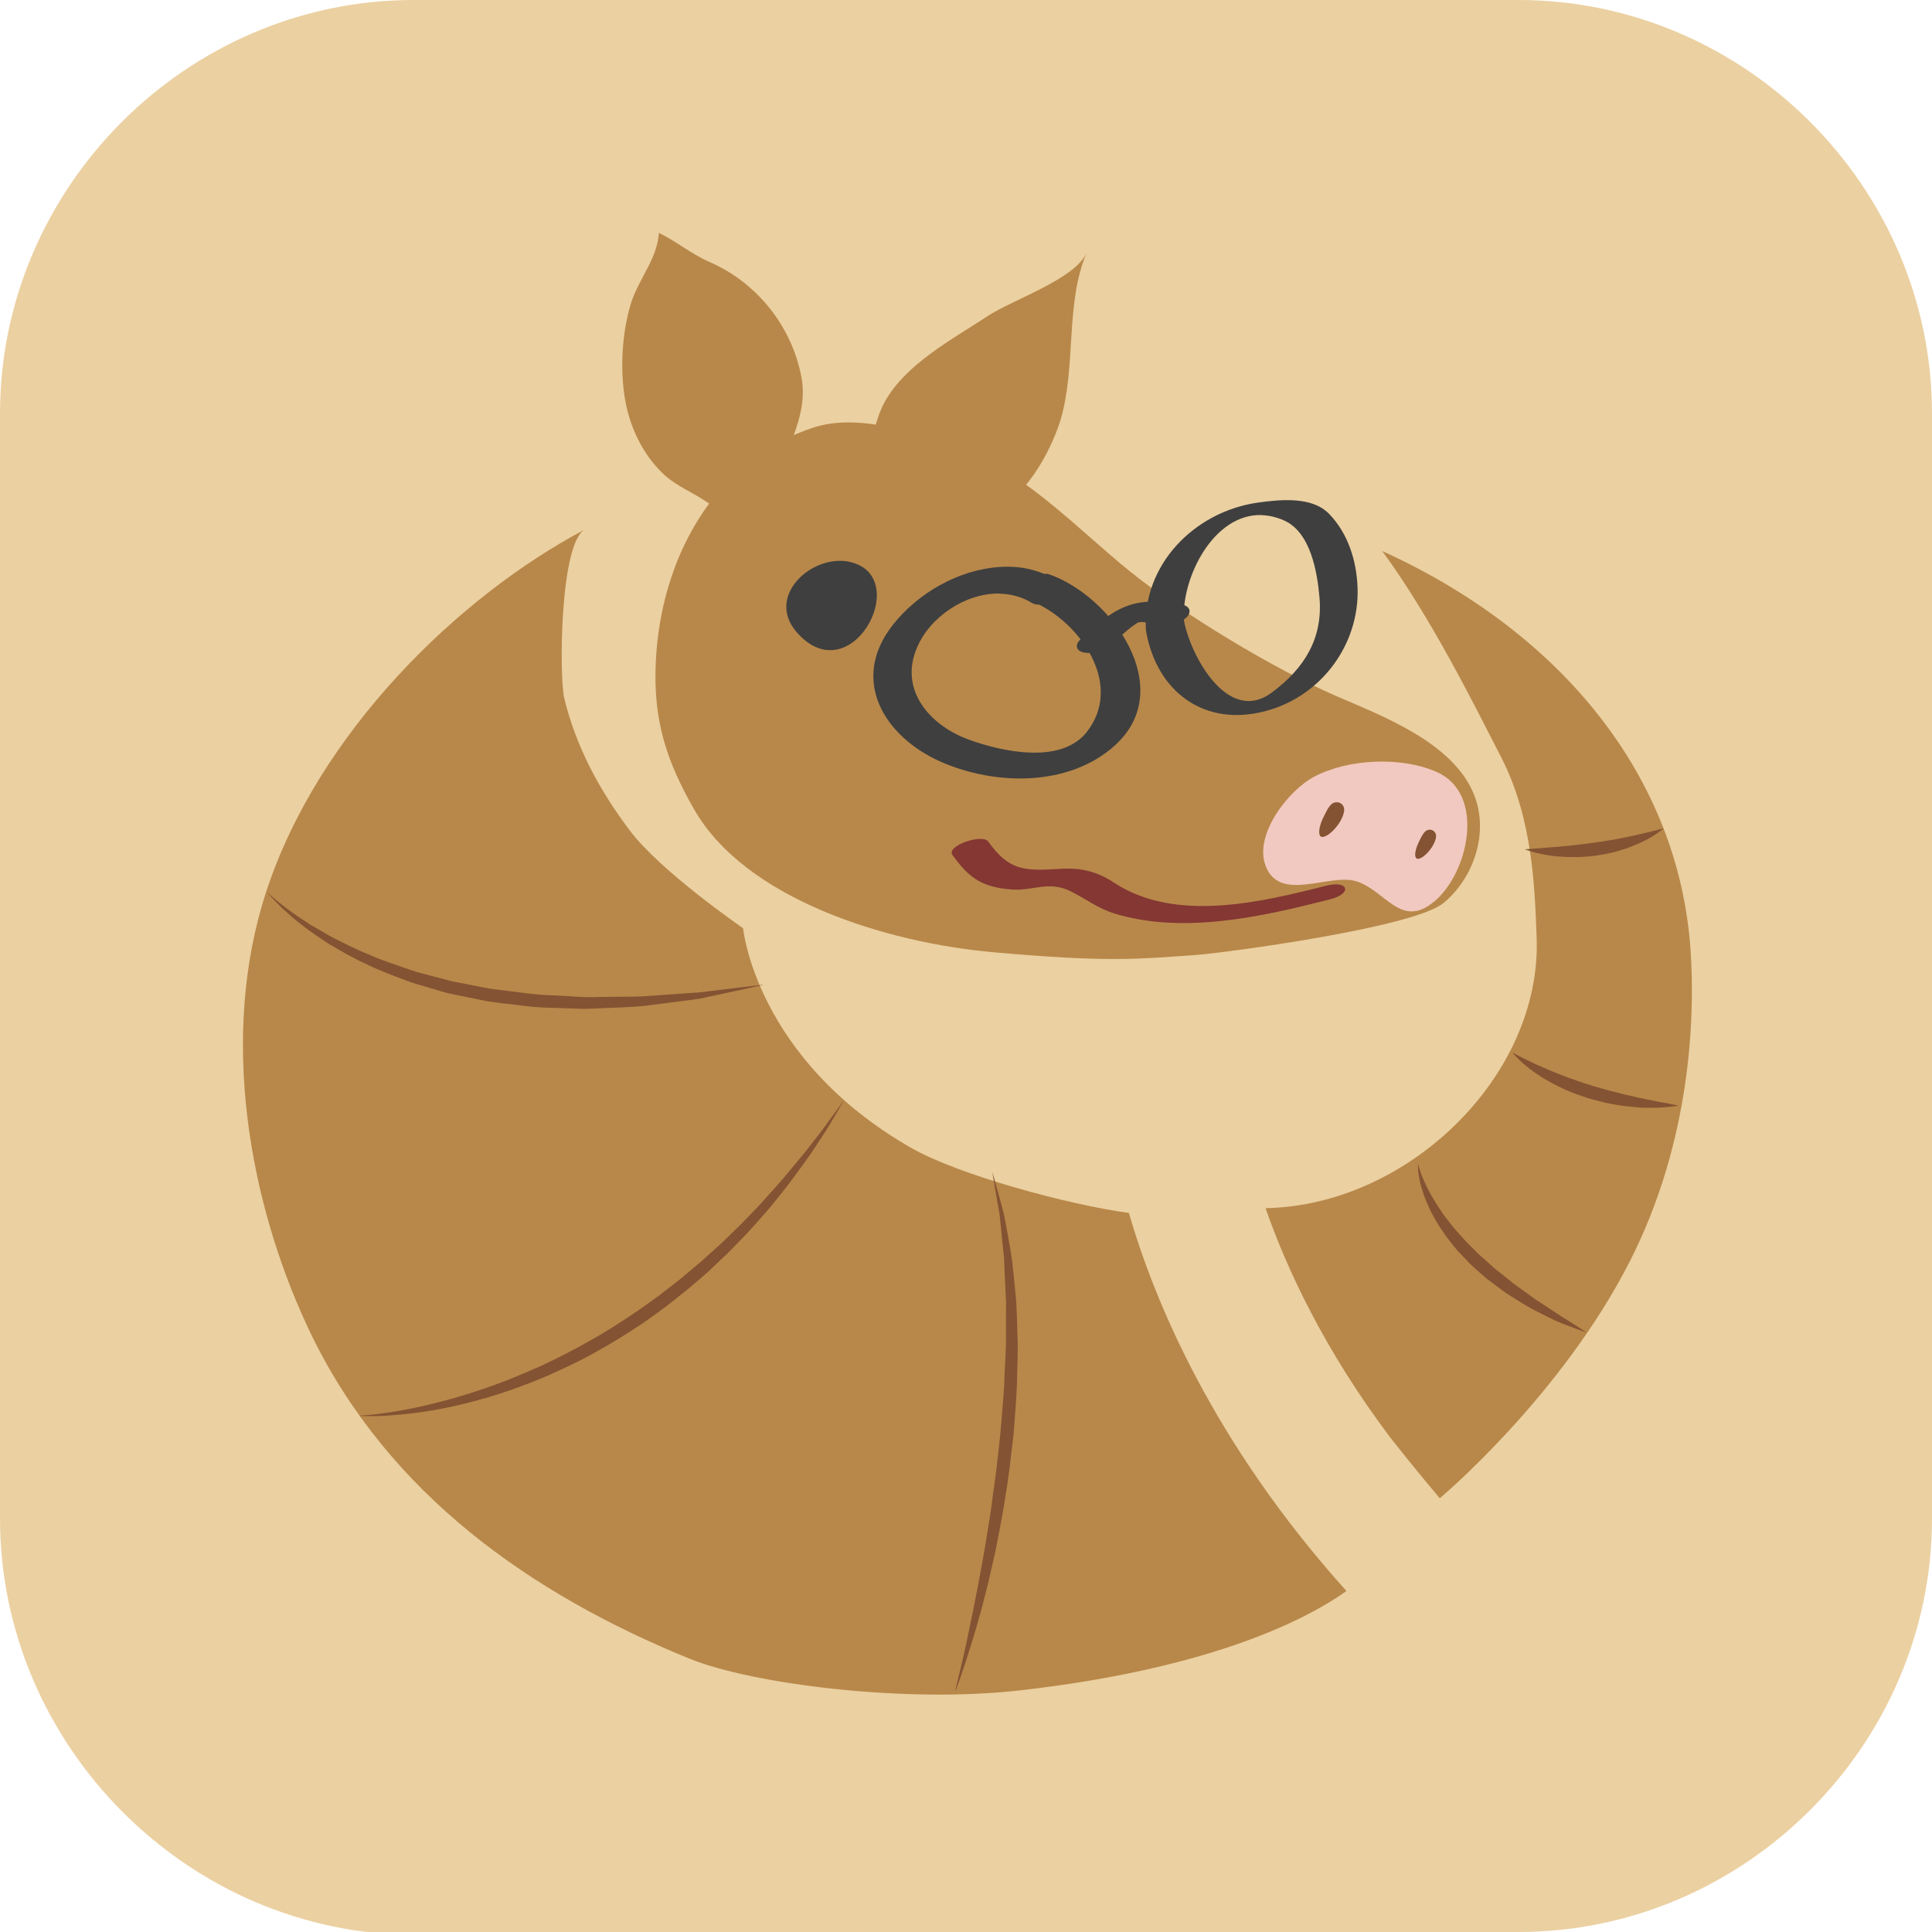 <?xml version="1.0" encoding="UTF-8" standalone="no"?>
<svg
   id="_图层_1"
   version="1.1"
   viewBox="0 0 64 64" width="64" height="64"
   sodipodi:docname="space.fips.Fips.svg"
   xml:space="preserve"
   inkscape:version="1.4 (e7c3feb100, 2024-10-09)"
   xmlns:inkscape="http://www.inkscape.org/namespaces/inkscape"
   xmlns:sodipodi="http://sodipodi.sourceforge.net/DTD/sodipodi-0.dtd"
   xmlns="http://www.w3.org/2000/svg"
   xmlns:svg="http://www.w3.org/2000/svg"><sodipodi:namedview
     id="namedview26"
     pagecolor="#505050"
     bordercolor="#eeeeee"
     borderopacity="1"
     inkscape:showpageshadow="0"
     inkscape:pageopacity="0"
     inkscape:pagecheckerboard="0"
     inkscape:deskcolor="#505050"
     inkscape:zoom="10.6875"
     inkscape:cx="32"
     inkscape:cy="32"
     inkscape:window-width="1920"
     inkscape:window-height="939"
     inkscape:window-x="0"
     inkscape:window-y="34"
     inkscape:window-maximized="1"
     inkscape:current-layer="_图层_1" /><!-- Generator: Adobe Illustrator 29.0.1, SVG Export Plug-In . SVG Version: 2.1.0 Build 192)  --><defs
     id="defs6"><style
       id="style1">
      .st0 {
        fill-opacity: .5;
      }

      .st0, .st1, .st2, .st3, .st4, .st5, .st6, .st7 {
        fill: #fff;
      }

      .st8 {
        fill: #133c9a;
      }

      .st2, .st9 {
        display: none;
      }

      .st3 {
        fill-opacity: .2;
      }

      .st4 {
        fill-opacity: .9;
      }

      .st10 {
        fill: #3370ff;
      }

      .st11 {
        fill: url(#_未命名的渐变_3);
      }

      .st12 {
        fill: url(#_未命名的渐变);
      }

      .st5 {
        fill-opacity: .3;
      }

      .st6 {
        fill-opacity: 0;
      }

      .st7 {
        fill-opacity: .7;
      }

      .st13 {
        fill: #00d6b9;
      }

      .st14 {
        fill: url(#_未命名的渐变_2);
      }
    </style><radialGradient
       id="_未命名的渐变"
       data-name="未命名的渐变"
       cx="123.9"
       cy="-40.2"
       fx="123.9"
       fy="-40.2"
       r="59.4"
       gradientTransform="translate(-26.8 25.5) scale(.6 -.7)"
       gradientUnits="userSpaceOnUse"><stop
         offset="0"
         stop-color="#db202e"
         id="stop1" /><stop
         offset="1"
         stop-color="#e01b24"
         id="stop2" /></radialGradient><radialGradient
       id="_未命名的渐变_2"
       data-name="未命名的渐变 2"
       cx="67.6"
       cy="26.8"
       fx="67.6"
       fy="26.8"
       r="105.2"
       gradientTransform="translate(-26.6 25.3) scale(.6 -.7)"
       gradientUnits="userSpaceOnUse"><stop
         offset="0"
         stop-color="#ffb648"
         id="stop3" /><stop
         offset="1"
         stop-color="#ff7800"
         stop-opacity="0"
         id="stop4" /></radialGradient><radialGradient
       id="_未命名的渐变_3"
       data-name="未命名的渐变 3"
       cx="61.7"
       cy="18.6"
       fx="61.7"
       fy="18.6"
       r="68"
       gradientTransform="translate(-26.8 25.8) scale(.6 -.7)"
       gradientUnits="userSpaceOnUse"><stop
         offset="0"
         stop-color="#c64600"
         id="stop5" /><stop
         offset="1"
         stop-color="#a51d2d"
         id="stop6" /></radialGradient></defs><path
     class="st1"
     d="M 47.5,64.1 H 13.8 C 6.2,64.1 0,57.8 0,50.3 V 13.7 C 0,6.2 6.2,0 13.7,0 H 50.3 C 57.8,0 64,6.2 64,13.7 V 50.3 C 64,57.8 57.8,64 50.3,64 h -2.9 0.1 z"
     id="path6"
     style="fill:#ebd0a1;fill-opacity:1"
     sodipodi:nodetypes="cssssssssccc" /><g
     id="g39"
     transform="matrix(4,0,0,4.012,0.047,-0.029)"><path
       style="fill:#ebd0a1"
       d="M 16,8 C 16,12.418 12.418,16 8,16 3.582,16 4.5000012e-8,12.418 4.5000012e-8,8 4.5000012e-8,3.582 3.582,2.5e-7 8,2.5e-7 12.418,2.5e-7 16,3.582 16,8"
       id="path1-2" /><path
       style="fill:#b8884a"
       d="m 13.99,7.869 c -0.094,-1.462 -1.089,-2.649 -2.555,-3.312 0.408,0.553 0.767,1.28 0.986,1.704 0.261,0.508 0.277,1.072 0.293,1.487 0.044,1.134 -1.057,2.212 -2.245,2.235 0.172,0.492 0.482,1.164 1.033,1.894 0.221,0.28 0.41,0.501 0.41,0.501 0,0 0.995,-0.831 1.567,-1.943 0.517,-1.004 0.545,-2.036 0.511,-2.566"
       id="path2" /><path
       style="fill:#845333"
       d="m 11.73,9.609 c 0,0 0.001,0.008 0.005,0.022 0.004,0.014 0.011,0.036 0.02,0.062 0.009,0.026 0.023,0.057 0.039,0.092 0.007,0.018 0.018,0.035 0.028,0.055 0.01,0.019 0.02,0.039 0.033,0.059 0.012,0.02 0.024,0.041 0.038,0.063 0.014,0.021 0.029,0.042 0.044,0.065 0.014,0.023 0.033,0.044 0.05,0.066 0.018,0.022 0.034,0.046 0.054,0.067 0.04,0.043 0.078,0.09 0.123,0.133 0.022,0.022 0.044,0.044 0.066,0.066 0.023,0.022 0.047,0.041 0.07,0.062 l 0.07,0.063 c 0.025,0.019 0.049,0.039 0.074,0.058 0.024,0.019 0.049,0.038 0.072,0.058 0.024,0.019 0.049,0.035 0.073,0.053 0.049,0.033 0.093,0.07 0.14,0.099 0.046,0.029 0.089,0.058 0.129,0.085 0.039,0.027 0.077,0.05 0.11,0.07 0.033,0.021 0.062,0.039 0.086,0.054 0.047,0.031 0.074,0.049 0.074,0.049 0,0 -0.031,-0.01 -0.084,-0.03 -0.026,-0.01 -0.059,-0.022 -0.095,-0.036 -0.037,-0.014 -0.079,-0.03 -0.121,-0.053 -0.044,-0.021 -0.091,-0.044 -0.14,-0.07 -0.05,-0.025 -0.099,-0.057 -0.151,-0.089 -0.026,-0.016 -0.053,-0.032 -0.079,-0.05 -0.026,-0.018 -0.051,-0.037 -0.077,-0.057 -0.026,-0.019 -0.052,-0.039 -0.078,-0.058 l -0.074,-0.064 c -0.024,-0.022 -0.049,-0.043 -0.072,-0.066 -0.023,-0.024 -0.045,-0.047 -0.067,-0.071 -0.047,-0.045 -0.083,-0.098 -0.122,-0.146 -0.036,-0.05 -0.069,-0.1 -0.097,-0.149 -0.013,-0.025 -0.026,-0.049 -0.039,-0.072 -0.011,-0.024 -0.021,-0.048 -0.031,-0.071 -0.02,-0.045 -0.033,-0.089 -0.044,-0.127 -0.011,-0.039 -0.017,-0.073 -0.021,-0.101 -0.004,-0.028 -0.005,-0.051 -0.005,-0.066 -3.26e-4,-0.015 2.71e-4,-0.023 2.71e-4,-0.023"
       id="path3" /><path
       style="fill:#845333"
       d="m 12.515,8.698 c 0,0 0.02,0.012 0.056,0.03 0.036,0.018 0.087,0.044 0.149,0.072 0.031,0.014 0.065,0.028 0.1,0.044 0.036,0.015 0.074,0.03 0.113,0.045 0.039,0.016 0.081,0.028 0.122,0.044 0.041,0.015 0.085,0.027 0.127,0.041 0.043,0.012 0.086,0.025 0.129,0.037 0.043,0.009 0.085,0.022 0.126,0.032 0.041,0.008 0.081,0.018 0.119,0.027 0.038,0.009 0.074,0.014 0.108,0.022 0.034,0.006 0.064,0.014 0.092,0.018 0.028,0.004 0.052,0.009 0.071,0.013 0.04,0.008 0.063,0.014 0.063,0.014 0,0 -0.023,0.004 -0.063,0.008 -0.04,0.004 -0.099,0.011 -0.169,0.009 -0.035,-7.031e-4 -0.073,6.094e-4 -0.113,-0.004 -0.04,-0.004 -0.082,-0.007 -0.126,-0.013 -0.043,-0.008 -0.088,-0.014 -0.133,-0.024 -0.045,-0.012 -0.09,-0.023 -0.136,-0.035 -0.044,-0.016 -0.089,-0.029 -0.132,-0.046 -0.043,-0.017 -0.085,-0.035 -0.124,-0.055 -0.04,-0.018 -0.077,-0.04 -0.112,-0.06 -0.035,-0.02 -0.066,-0.042 -0.095,-0.062 -0.057,-0.041 -0.101,-0.08 -0.13,-0.109 -0.029,-0.029 -0.043,-0.048 -0.043,-0.048"
       id="path4" /><path
       style="fill:#845333"
       d="m 12.614,7.02 c 0,0 0.074,-0.005 0.185,-0.014 0.027,-0.002 0.057,-0.005 0.088,-0.007 0.031,-0.003 0.064,-0.006 0.098,-0.009 0.067,-0.008 0.139,-0.015 0.21,-0.026 0.036,-0.004 0.071,-0.01 0.106,-0.016 0.035,-0.005 0.069,-0.011 0.102,-0.018 0.066,-0.013 0.129,-0.025 0.182,-0.039 0.027,-0.006 0.051,-0.012 0.073,-0.017 0.021,-0.006 0.041,-0.011 0.057,-0.015 0.032,-0.008 0.051,-0.011 0.051,-0.011 0,0 -0.015,0.012 -0.042,0.031 -0.027,0.019 -0.066,0.046 -0.117,0.07 -0.013,0.007 -0.026,0.013 -0.04,0.02 -0.014,0.006 -0.029,0.012 -0.044,0.018 -0.03,0.012 -0.062,0.026 -0.096,0.035 -0.034,0.01 -0.069,0.022 -0.106,0.029 -0.036,0.008 -0.074,0.015 -0.111,0.02 -0.037,0.006 -0.075,0.009 -0.112,0.011 -0.037,0.004 -0.074,0.001 -0.109,0.002 -0.071,-0.002 -0.137,-0.007 -0.192,-0.017 -0.112,-0.018 -0.182,-0.048 -0.182,-0.048"
       id="path5" /><path
       style="fill:#b8884a"
       d="M 8.165,4.203 C 8.453,4.197 8.698,3.717 8.771,3.475 8.902,3.038 8.809,2.514 8.986,2.098 8.884,2.315 8.371,2.483 8.171,2.615 7.879,2.807 7.485,3.013 7.312,3.331 7.237,3.468 7.168,3.761 7.204,3.883"
       id="path6-6" /><path
       style="fill:#b8884a"
       d="M 5.419,5.48 C 5.456,4.637 5.887,3.818 6.716,3.54 7.118,3.406 7.637,3.601 8.015,3.745 8.499,3.93 8.942,4.401 9.346,4.725 c 0.44,0.354 1.198,0.808 1.705,1.028 0.392,0.169 0.973,0.387 1.145,0.816 0.125,0.312 -0.001,0.686 -0.253,0.894 C 11.694,7.668 10.12,7.876 9.896,7.892 9.404,7.927 9.163,7.954 8.218,7.87 7.321,7.791 6.158,7.429 5.735,6.687 5.508,6.291 5.397,5.954 5.419,5.48"
       id="path7" /><path
       style="fill:#f2c9c0"
       d="m 11.864,7.453 c 0.291,-0.242 0.427,-0.89 0.026,-1.07 -0.292,-0.131 -0.732,-0.112 -1.016,0.036 -0.21,0.109 -0.503,0.475 -0.405,0.736 0.116,0.31 0.529,0.059 0.753,0.129 0.24,0.076 0.368,0.395 0.641,0.169"
       id="path8" /><path
       style="fill:#3f3f3f"
       d="M 7.033,4.648 C 6.719,4.573 6.324,4.926 6.585,5.226 c 0.44,0.504 0.946,-0.414 0.478,-0.569 -0.01,-0.003 -0.02,-0.006 -0.03,-0.008"
       id="path9" /><path
       style="fill:#b8884a"
       d="M 6.385,4.239 C 6.374,3.856 6.697,3.525 6.627,3.131 6.551,2.708 6.26,2.343 5.87,2.173 5.715,2.106 5.59,2 5.445,1.93 5.43,2.152 5.273,2.313 5.211,2.52 5.141,2.754 5.124,3.037 5.16,3.277 5.196,3.515 5.301,3.747 5.477,3.916 5.596,4.03 5.749,4.08 5.878,4.178 5.971,4.248 6.055,4.353 6.122,4.444"
       id="path10" /><path
       style="fill:#3f3f3f"
       d="M 8.264,4.689 C 7.927,4.711 7.59,4.904 7.383,5.166 7.021,5.624 7.314,6.093 7.782,6.298 8.23,6.494 8.836,6.504 9.216,6.167 9.752,5.692 9.185,4.916 8.664,4.745 c -0.007,-0.002 -0.018,0.002 -0.026,0.001 -0.075,-0.029 -0.151,-0.05 -0.23,-0.056 -0.048,-0.004 -0.096,-0.005 -0.144,-0.001 z m 7.5e-4,0.22 c 0.093,0.002 0.185,0.025 0.268,0.076 0.017,0.011 0.039,0.014 0.063,0.015 0.37,0.19 0.689,0.679 0.391,1.053 C 8.773,6.321 8.284,6.213 8.014,6.115 7.691,5.999 7.43,5.706 7.583,5.353 7.692,5.098 7.985,4.904 8.265,4.908 Z"
       id="path11" /><path
       style="fill:#3f3f3f"
       d="M 9.781,5.002 C 9.638,4.976 9.493,4.957 9.351,5.001 c -0.165,0.051 -0.29,0.172 -0.415,0.286 -0.048,0.044 -0.037,0.095 0.029,0.108 0.072,0.014 0.168,-0.01 0.223,-0.06 0.071,-0.064 0.14,-0.136 0.222,-0.186 0.03,-0.018 0.138,0.012 0.178,0.02 0.074,0.013 0.165,-0.01 0.222,-0.06 0.049,-0.043 0.036,-0.096 -0.029,-0.108 v 0"
       id="path12" /><path
       style="fill:#3f3f3f"
       d="M 10.714,4.139 C 10.606,4.131 10.493,4.145 10.399,4.158 9.877,4.235 9.446,4.673 9.478,5.211 9.565,5.721 9.962,6.01 10.463,5.88 10.93,5.76 11.248,5.328 11.231,4.859 11.223,4.638 11.153,4.415 10.999,4.254 10.926,4.177 10.823,4.147 10.714,4.139 Z m -0.274,0.122 c 0.057,0.002 0.117,0.015 0.179,0.042 0.224,0.096 0.279,0.43 0.297,0.641 0.028,0.338 -0.128,0.584 -0.396,0.782 C 10.151,5.998 9.84,5.403 9.793,5.127 9.772,4.776 10.039,4.245 10.44,4.26 Z"
       id="path13" /><path
       style="fill:#843733"
       d="m 7.876,7.066 c 0.136,0.191 0.248,0.269 0.496,0.286 0.172,0.012 0.302,-0.075 0.482,0.014 0.131,0.065 0.227,0.143 0.37,0.186 0.571,0.171 1.219,0.023 1.779,-0.119 C 11.189,7.386 11.158,7.274 10.973,7.32 10.426,7.458 9.722,7.628 9.214,7.295 9.072,7.202 8.941,7.171 8.772,7.181 8.468,7.2 8.345,7.197 8.172,6.955 8.125,6.889 7.822,6.99 7.876,7.066 v 0"
       id="path14" /><path
       style="fill:#845333"
       d="m 11.002,6.888 c 0.051,-0.037 0.113,-0.125 0.118,-0.189 0.004,-0.052 -0.046,-0.082 -0.091,-0.061 -0.037,0.017 -0.067,0.091 -0.085,0.126 -0.036,0.072 -0.064,0.215 0.058,0.125"
       id="path15" /><path
       style="fill:#845333"
       d="m 11.782,7.074 c 0.043,-0.032 0.095,-0.105 0.099,-0.159 0.003,-0.044 -0.039,-0.069 -0.076,-0.052 -0.031,0.014 -0.057,0.077 -0.071,0.106 -0.03,0.06 -0.054,0.181 0.049,0.105"
       id="path16" /><path
       style="fill:#b8884a"
       d="M 9.337,10.022 C 8.841,9.956 7.926,9.709 7.534,9.485 6.246,8.75 6.142,7.671 6.142,7.671 c 0,0 -0.684,-0.468 -0.94,-0.809 C 4.955,6.535 4.76,6.177 4.662,5.776 4.618,5.598 4.624,4.489 4.832,4.379 3.78,4.934 2.624,6.06 2.194,7.366 1.796,8.574 2.063,9.945 2.525,10.94 c 0.015,0.032 0.03,0.063 0.045,0.095 0.641,1.308 1.81,2.132 3.127,2.667 0.52,0.211 1.788,0.371 2.742,0.262 1.502,-0.171 2.315,-0.548 2.7,-0.82 C 10.035,11.92 9.549,10.751 9.337,10.022"
       id="path17" /><path
       style="fill:#845333"
       d="m 2.194,7.366 c 0,0 0.012,0.012 0.036,0.034 0.023,0.022 0.06,0.05 0.106,0.088 0.047,0.036 0.105,0.079 0.175,0.123 0.017,0.011 0.035,0.023 0.053,0.035 0.019,0.011 0.039,0.022 0.059,0.033 0.041,0.022 0.081,0.049 0.126,0.072 0.091,0.045 0.188,0.096 0.295,0.138 0.105,0.048 0.222,0.083 0.341,0.126 0.059,0.022 0.122,0.034 0.185,0.052 0.031,0.008 0.063,0.017 0.095,0.025 0.032,0.009 0.063,0.018 0.096,0.023 0.065,0.013 0.13,0.025 0.196,0.038 l 0.099,0.019 0.1,0.012 c 0.134,0.016 0.267,0.038 0.4,0.041 0.133,0.004 0.263,0.021 0.389,0.014 0.126,-0.003 0.249,-2.17e-4 0.365,-0.005 0.116,-0.008 0.226,-0.016 0.327,-0.023 0.051,-0.003 0.099,-0.007 0.146,-0.01 0.046,-0.006 0.09,-0.011 0.131,-0.016 0.082,-0.01 0.154,-0.019 0.213,-0.026 0.118,-0.014 0.186,-0.021 0.186,-0.021 0,0 -0.066,0.016 -0.183,0.041 -0.058,0.013 -0.129,0.028 -0.211,0.045 -0.041,0.009 -0.084,0.018 -0.13,0.028 -0.046,0.008 -0.095,0.013 -0.146,0.02 -0.102,0.013 -0.212,0.027 -0.329,0.042 -0.117,0.01 -0.241,0.014 -0.37,0.019 -0.032,0.001 -0.065,0.003 -0.097,0.004 -0.033,0.001 -0.066,-0.001 -0.099,-0.002 -0.066,-0.002 -0.133,-0.005 -0.201,-0.007 -0.135,-0.001 -0.272,-0.023 -0.408,-0.038 L 4.038,8.277 3.937,8.257 C 3.87,8.243 3.803,8.229 3.736,8.216 3.67,8.204 3.606,8.18 3.542,8.163 3.479,8.143 3.414,8.128 3.354,8.104 3.233,8.058 3.116,8.016 3.011,7.962 2.902,7.914 2.806,7.855 2.717,7.804 2.673,7.777 2.633,7.748 2.594,7.722 c -0.019,-0.013 -0.038,-0.026 -0.056,-0.039 -0.017,-0.014 -0.034,-0.027 -0.051,-0.04 -0.067,-0.05 -0.121,-0.1 -0.165,-0.14 -0.043,-0.042 -0.076,-0.076 -0.096,-0.1 -0.021,-0.024 -0.031,-0.038 -0.031,-0.038"
       id="path18" /><path
       style="fill:#845333"
       d="m 2.966,11.696 c 0,-6.5e-5 0.078,-0.003 0.212,-0.022 0.134,-0.018 0.325,-0.055 0.548,-0.117 0.112,-0.031 0.231,-0.069 0.356,-0.114 0.125,-0.044 0.253,-0.1 0.385,-0.157 0.131,-0.061 0.264,-0.128 0.396,-0.203 0.133,-0.073 0.262,-0.156 0.39,-0.242 0.064,-0.043 0.126,-0.089 0.188,-0.133 0.061,-0.047 0.121,-0.094 0.181,-0.14 0.058,-0.049 0.116,-0.097 0.173,-0.145 0.055,-0.05 0.11,-0.099 0.164,-0.147 0.052,-0.05 0.103,-0.1 0.153,-0.148 0.049,-0.049 0.096,-0.099 0.142,-0.146 0.047,-0.047 0.088,-0.097 0.13,-0.143 0.042,-0.047 0.083,-0.091 0.119,-0.136 0.074,-0.09 0.144,-0.17 0.201,-0.245 0.058,-0.075 0.11,-0.139 0.148,-0.195 0.08,-0.11 0.127,-0.172 0.127,-0.172 0,0 -0.039,0.067 -0.109,0.184 -0.034,0.059 -0.081,0.127 -0.133,0.207 C 6.685,9.562 6.621,9.648 6.551,9.742 6.517,9.79 6.478,9.837 6.439,9.886 6.399,9.935 6.359,9.987 6.313,10.037 c -0.045,0.05 -0.09,0.102 -0.138,0.154 -0.049,0.051 -0.1,0.102 -0.151,0.155 -0.053,0.05 -0.108,0.102 -0.163,0.154 -0.056,0.051 -0.115,0.1 -0.174,0.15 -0.06,0.049 -0.122,0.096 -0.183,0.145 -0.064,0.045 -0.126,0.093 -0.191,0.137 -0.131,0.087 -0.264,0.17 -0.4,0.244 -0.135,0.076 -0.274,0.139 -0.408,0.198 -0.136,0.057 -0.269,0.107 -0.398,0.147 -0.128,0.041 -0.252,0.073 -0.366,0.098 -0.229,0.051 -0.425,0.069 -0.561,0.078 -0.068,0.004 -0.122,0.003 -0.158,0.003 -0.036,-0.001 -0.056,-0.002 -0.056,-0.002"
       id="path19" /><path
       style="fill:#845333"
       d="m 7.9,13.961 c 0,0 0.016,-0.066 0.044,-0.181 0.029,-0.115 0.063,-0.281 0.104,-0.48 0.019,-0.1 0.042,-0.207 0.062,-0.322 0.01,-0.057 0.021,-0.116 0.032,-0.176 0.01,-0.06 0.02,-0.122 0.03,-0.184 0.023,-0.125 0.036,-0.255 0.056,-0.386 0.018,-0.132 0.031,-0.266 0.046,-0.4 0.01,-0.134 0.024,-0.268 0.031,-0.401 0.003,-0.132 0.016,-0.263 0.014,-0.389 5.44e-5,-0.063 1.083e-4,-0.125 1.631e-4,-0.186 2.714e-4,-0.03 4.688e-4,-0.06 7.5e-4,-0.09 -6.562e-4,-0.03 -0.003,-0.059 -0.004,-0.088 -0.003,-0.058 -0.006,-0.114 -0.008,-0.168 -0.003,-0.054 -0.002,-0.107 -0.009,-0.157 -0.011,-0.1 -0.02,-0.193 -0.028,-0.275 -0.003,-0.041 -0.011,-0.079 -0.017,-0.114 -0.006,-0.035 -0.012,-0.067 -0.017,-0.096 -0.02,-0.117 -0.031,-0.184 -0.031,-0.184 0,0 0.02,0.065 0.051,0.18 0.008,0.029 0.017,0.061 0.026,0.095 0.009,0.035 0.021,0.072 0.027,0.113 0.016,0.081 0.033,0.174 0.05,0.275 0.017,0.101 0.024,0.212 0.037,0.328 0.003,0.029 0.006,0.059 0.008,0.089 0.001,0.03 0.002,0.06 0.004,0.091 0.002,0.062 0.004,0.124 0.006,0.188 0.003,0.064 0.002,0.129 1.087e-4,0.195 -0.002,0.066 -0.003,0.132 -0.005,0.2 -0.005,0.134 -0.018,0.27 -0.027,0.406 -0.017,0.135 -0.031,0.271 -0.05,0.404 -0.021,0.133 -0.041,0.263 -0.066,0.388 -0.012,0.063 -0.024,0.124 -0.036,0.184 -0.014,0.06 -0.027,0.118 -0.04,0.175 -0.025,0.114 -0.055,0.221 -0.08,0.319 -0.054,0.197 -0.107,0.358 -0.144,0.471 -0.018,0.056 -0.035,0.1 -0.046,0.13 -0.011,0.03 -0.017,0.046 -0.017,0.046"
       id="path20" /></g></svg>
